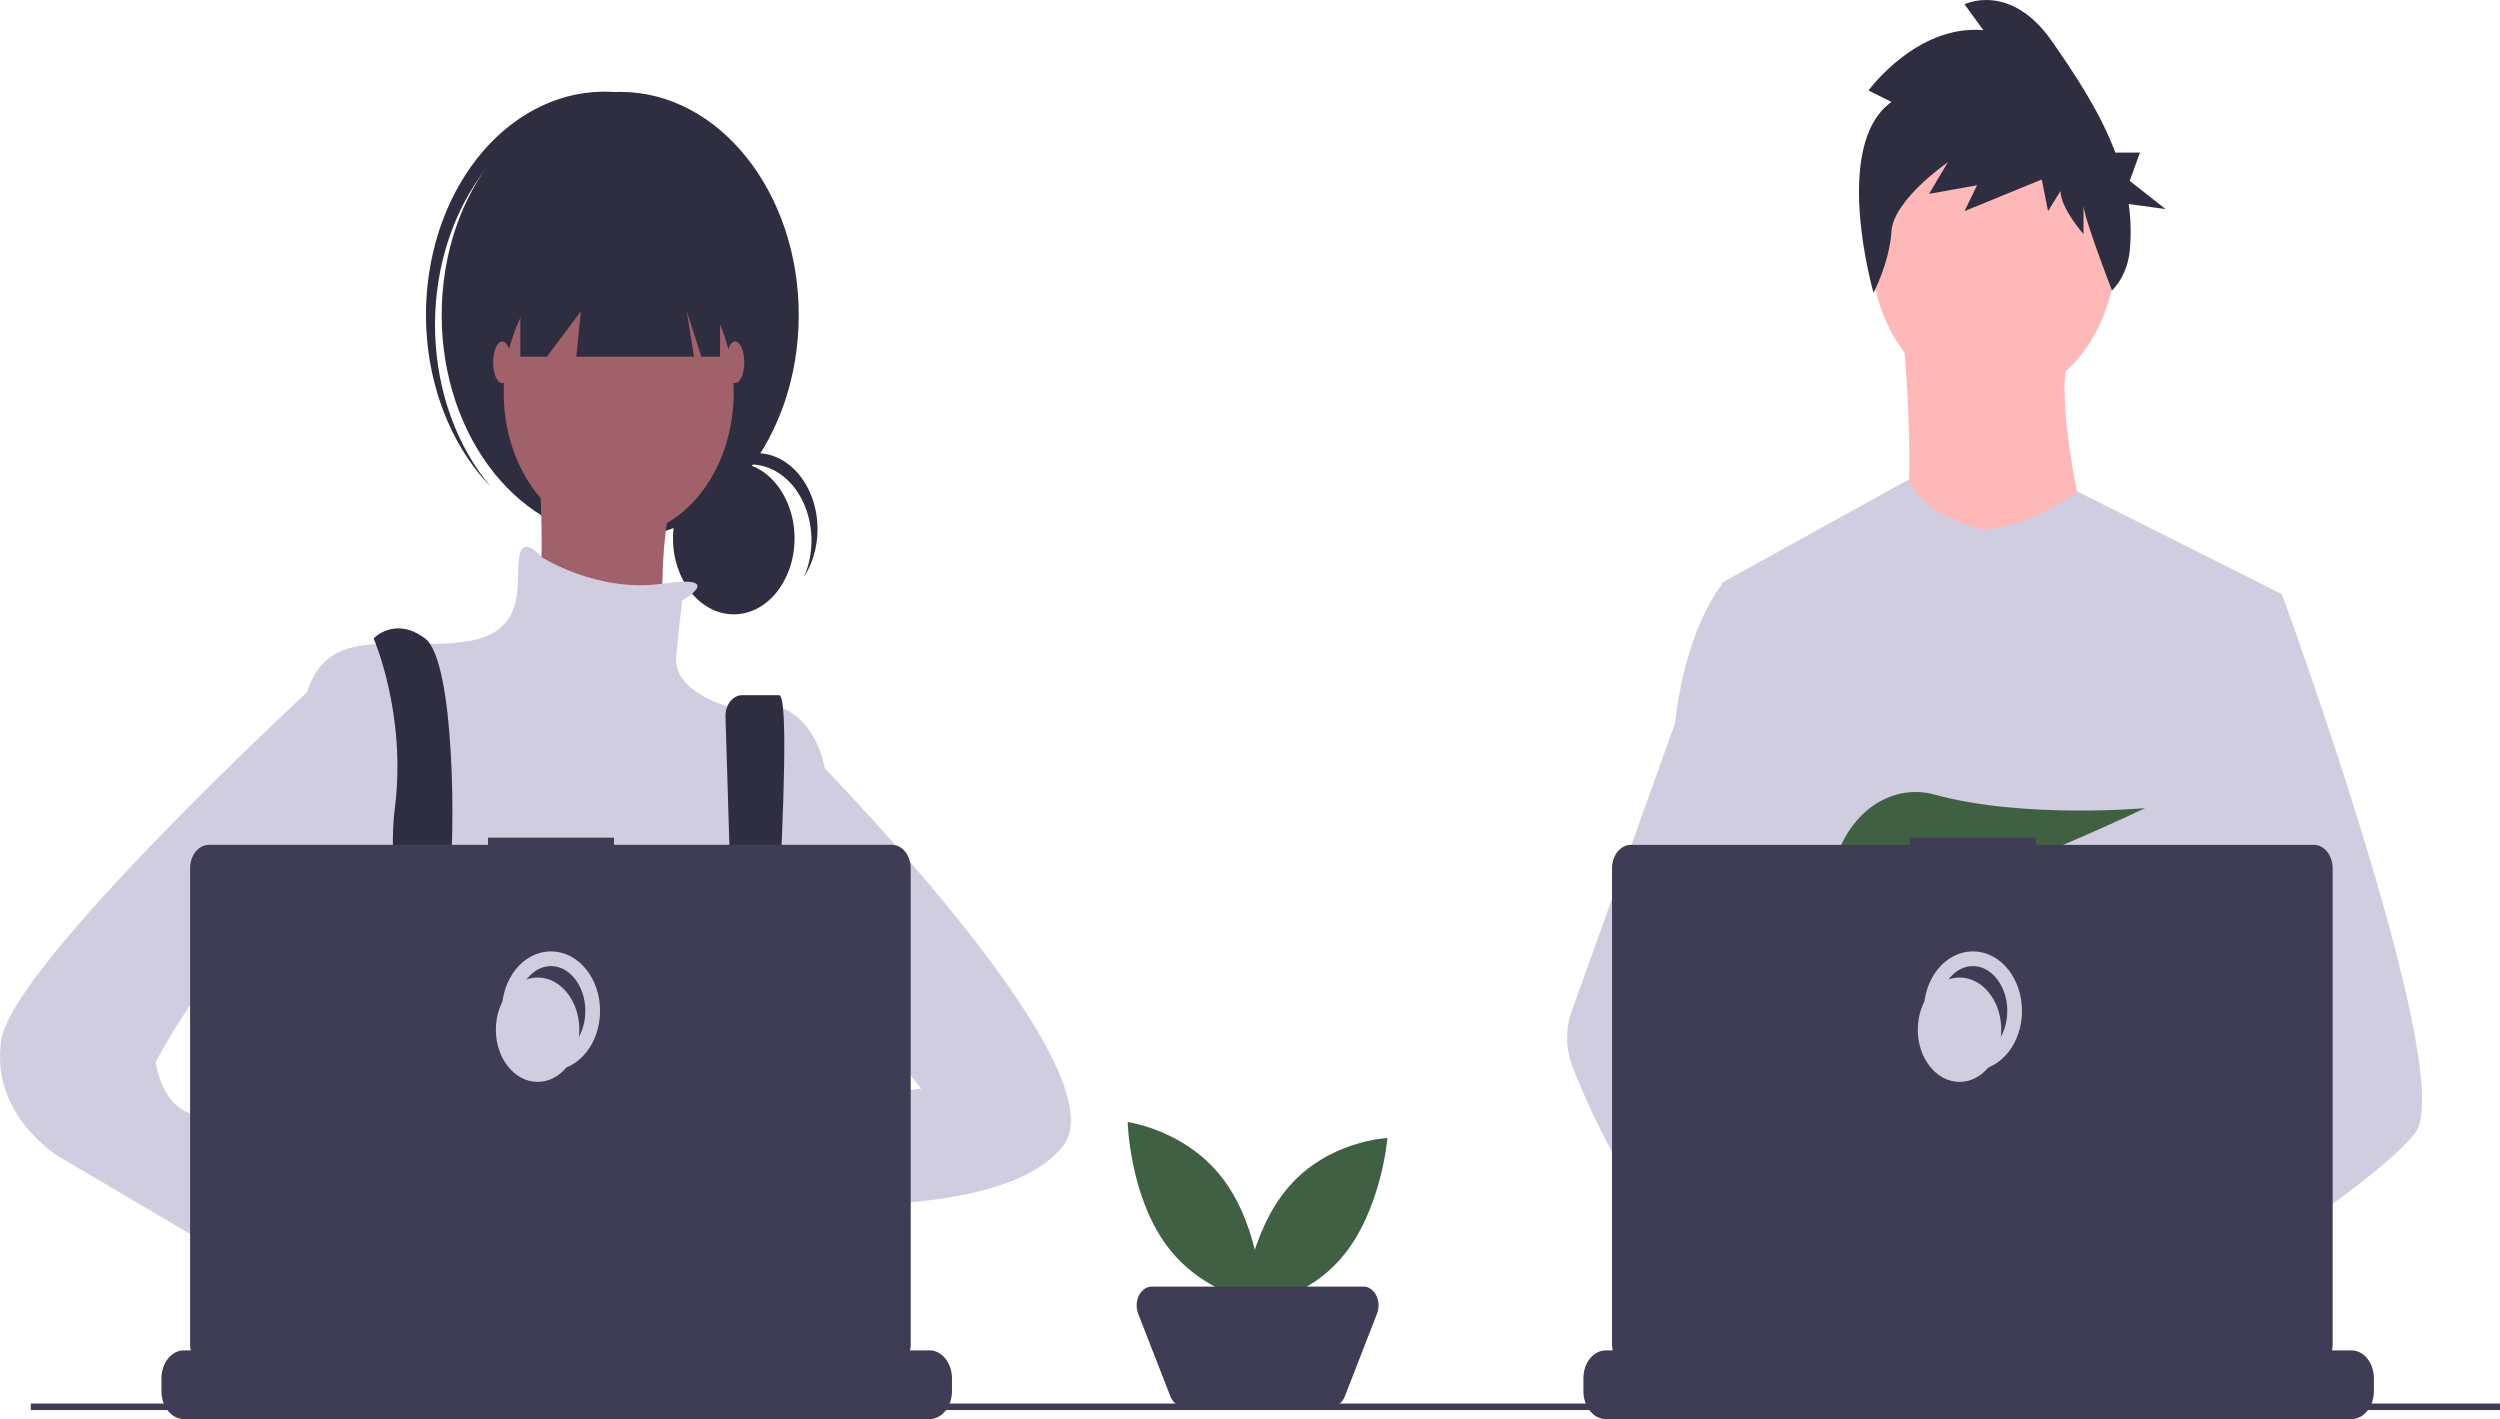 <svg width="340" height="193" viewBox="0 0 340 193" fill="none" xmlns="http://www.w3.org/2000/svg">
<g clip-path="url(#clip0)">
<path d="M166.419 160.453C171.501 167.27 171.763 177.288 171.763 177.288C171.763 177.288 163.787 176.255 158.705 169.439C153.623 162.623 153.361 152.604 153.361 152.604C153.361 152.604 161.337 153.637 166.419 160.453Z" fill="#406043"/>
<path d="M182.417 171.093C176.964 177.445 168.949 177.773 168.949 177.773C168.949 177.773 169.775 167.803 175.228 161.451C180.681 155.099 188.696 154.77 188.696 154.77C188.696 154.77 187.87 164.741 182.417 171.093Z" fill="#406043"/>
<path d="M181.061 191.323H161.005C160.62 191.323 160.243 191.188 159.917 190.933C159.59 190.678 159.328 190.313 159.16 189.881L154.793 178.66C154.641 178.27 154.571 177.837 154.589 177.403C154.608 176.968 154.714 176.547 154.899 176.179C155.083 175.81 155.34 175.506 155.644 175.296C155.948 175.085 156.29 174.974 156.638 174.974H185.428C185.776 174.974 186.118 175.085 186.422 175.296C186.726 175.506 186.983 175.81 187.167 176.179C187.352 176.547 187.458 176.968 187.477 177.403C187.495 177.837 187.425 178.27 187.273 178.66L182.906 189.881C182.738 190.313 182.475 190.678 182.149 190.933C181.823 191.188 181.446 191.323 181.061 191.323Z" fill="#3F3D56"/>
<path d="M271.135 54.487C280.358 54.487 287.835 45.141 287.835 33.612C287.835 22.083 280.358 12.737 271.135 12.737C261.911 12.737 254.435 22.083 254.435 33.612C254.435 45.141 261.911 54.487 271.135 54.487Z" fill="#FFB8B8"/>
<path d="M258.67 44.049C258.67 44.049 261.816 73.697 256.975 77.025C252.135 80.353 285.777 80.656 285.777 80.656C285.777 80.656 278.274 54.94 281.662 47.075L258.67 44.049Z" fill="#FFB8B8"/>
<path d="M310.343 80.806L307.545 96.731L301.629 130.423L301.452 132.269L299.41 153.63L298.052 167.821L297.141 177.353C291.605 180.91 287.592 183.365 287.592 183.365C287.592 183.365 287.247 181.202 286.69 178.435C282.804 179.891 275.614 182.307 269.521 182.789C271.74 185.881 272.76 188.784 271.377 190.928C267.203 197.389 249.97 183.854 243.943 178.806C243.803 180.015 243.75 181.237 243.784 182.457L239.172 178.023L239.628 167.821L240.398 150.558L241.366 128.91C241.061 127.983 240.805 127.032 240.6 126.063C239.188 119.784 237.473 107.245 236.158 96.731C235.1 88.269 234.305 81.118 234.137 79.596C234.114 79.398 234.103 79.295 234.103 79.295L259.636 65.193C261.45 70.453 269.923 72.034 269.923 72.034C276.943 71.429 282.446 66.802 282.446 66.802L310.343 80.806Z" fill="#D0CDE1"/>
<path d="M289.529 177.316C289.529 177.316 288.448 177.779 286.69 178.435C282.805 179.891 275.615 182.307 269.522 182.789C264.276 183.209 259.843 182.199 259.032 177.921C258.685 176.081 259.177 174.568 260.252 173.325C263.458 169.609 271.834 168.278 278.476 167.821C280.352 167.693 282.087 167.633 283.531 167.611C285.984 167.571 287.592 167.633 287.592 167.633L287.631 167.821L289.529 177.316Z" fill="#FFB8B8"/>
<path d="M257.242 13.866L254.119 12.304C254.119 12.304 260.648 3.319 269.732 4.1L267.177 0.584C267.177 0.584 273.422 -2.541 279.099 5.663C282.083 9.975 285.536 15.044 287.689 20.754H291.033L289.637 24.595L294.522 28.437L289.508 27.747C289.807 29.85 289.853 31.998 289.644 34.118C289.429 36.239 288.563 38.173 287.229 39.511C287.229 39.511 283.357 29.492 283.357 27.929V31.836C283.357 31.836 280.234 28.32 280.234 25.976L278.531 28.71L277.68 24.413L267.177 28.71L268.88 25.195L262.351 26.367L264.906 22.07C264.906 22.07 257.526 27.148 257.242 31.445C256.958 35.742 254.798 39.814 254.798 39.814C254.798 39.814 249.01 19.726 257.242 13.866Z" fill="#2F2E41"/>
<path d="M328.494 154.019C326.794 156.324 322.579 159.796 317.469 163.554C315.568 164.951 313.545 166.39 311.48 167.821C306.554 171.236 301.397 174.619 297.141 177.353C291.605 180.91 287.592 183.365 287.592 183.365C287.592 183.365 287.247 181.202 286.69 178.435C285.945 174.73 284.823 169.941 283.654 167.821C283.613 167.747 283.572 167.679 283.531 167.611C283.191 167.051 282.848 166.725 282.509 166.725L299.41 153.63L306.713 147.97L301.452 132.269L294.852 112.574L298.835 96.731L302.839 80.806H310.342C310.342 80.806 312.827 87.585 316.004 97.037C316.479 98.451 316.969 99.924 317.469 101.446C324.005 121.317 332.153 149.065 328.494 154.019Z" fill="#D0CDE1"/>
<path d="M271.377 190.928C267.203 197.389 249.971 183.854 243.943 178.806C242.631 177.708 241.85 177.012 241.85 177.012L247.364 167.821L249.11 164.911C249.11 164.911 250.672 165.947 252.982 167.633C253.066 167.696 253.15 167.758 253.236 167.821C255.228 169.283 257.728 171.193 260.251 173.325C263.733 176.269 267.253 179.627 269.522 182.789C271.74 185.881 272.76 188.785 271.377 190.928Z" fill="#FFB8B8"/>
<path d="M252.982 167.633C252.366 167.63 251.75 167.693 251.142 167.821C245.921 168.942 244.382 174.849 243.943 178.806C243.803 180.015 243.75 181.237 243.784 182.457L239.172 178.023L237.491 176.408C233.447 174.645 229.843 171.514 226.718 167.821C224.007 164.56 221.575 160.955 219.462 157.065C217.357 153.23 215.481 149.207 213.848 145.029C213.393 143.863 213.148 142.586 213.131 141.288C213.114 139.991 213.326 138.704 213.751 137.52L219.462 121.609L227.81 98.355C227.872 97.801 227.939 97.26 228.012 96.731C229.668 84.865 234.103 79.596 234.103 79.596H237.491L239.758 96.731L242.574 118.018L240.6 126.063L236.04 144.643L240.398 150.558L252.982 167.633Z" fill="#D0CDE1"/>
<path d="M256.817 118.035L259.713 122.26C260.79 122.003 261.913 121.702 263.071 121.363L262.239 118.035L264.273 121.002C276.536 117.232 291.736 109.902 291.736 109.902C291.736 109.902 275.326 111.406 263.074 108.06C257.653 106.58 252.075 109.939 249.851 116.293C248.558 119.986 248.761 123.186 253.347 123.186C254.896 123.153 256.441 122.972 257.969 122.643L256.817 118.035Z" fill="#406043"/>
<path d="M322.851 187.465V189.188C322.852 189.661 322.782 190.129 322.645 190.57C322.584 190.766 322.51 190.956 322.424 191.138C322.154 191.706 321.77 192.176 321.31 192.502C320.85 192.829 320.33 193 319.801 193H218.39C217.861 193 217.342 192.829 216.882 192.502C216.422 192.176 216.038 191.706 215.767 191.138C215.682 190.956 215.608 190.766 215.547 190.57C215.41 190.129 215.34 189.661 215.34 189.188V187.465C215.34 186.964 215.419 186.468 215.572 186.005C215.726 185.543 215.95 185.122 216.233 184.768C216.517 184.414 216.853 184.134 217.223 183.942C217.593 183.751 217.99 183.652 218.39 183.652H224.236V182.849C224.236 182.828 224.239 182.807 224.245 182.788C224.252 182.769 224.261 182.751 224.273 182.736C224.285 182.722 224.299 182.71 224.314 182.702C224.33 182.694 224.346 182.69 224.363 182.69H227.413C227.43 182.69 227.446 182.694 227.462 182.702C227.477 182.71 227.491 182.722 227.503 182.736C227.515 182.751 227.524 182.769 227.53 182.788C227.537 182.807 227.54 182.828 227.54 182.849V183.652H229.445V182.849C229.445 182.828 229.449 182.807 229.455 182.788C229.461 182.769 229.471 182.751 229.483 182.736C229.494 182.722 229.509 182.71 229.524 182.702C229.539 182.694 229.556 182.69 229.573 182.69H232.623C232.639 182.69 232.656 182.694 232.671 182.702C232.687 182.71 232.701 182.722 232.713 182.736C232.724 182.751 232.734 182.769 232.74 182.788C232.747 182.807 232.75 182.828 232.75 182.849V183.652H234.657V182.849C234.657 182.828 234.661 182.807 234.667 182.788C234.673 182.769 234.683 182.751 234.695 182.736C234.706 182.722 234.72 182.71 234.736 182.702C234.751 182.694 234.768 182.69 234.785 182.69H237.835C237.851 182.69 237.868 182.694 237.883 182.702C237.899 182.71 237.913 182.722 237.924 182.736C237.936 182.751 237.946 182.769 237.952 182.788C237.958 182.807 237.962 182.828 237.962 182.849V183.652H239.867V182.849C239.867 182.828 239.87 182.807 239.877 182.788C239.883 182.769 239.892 182.751 239.904 182.736C239.916 182.722 239.93 182.71 239.946 182.702C239.961 182.694 239.978 182.69 239.994 182.69H243.044C243.061 182.69 243.077 182.694 243.093 182.702C243.108 182.71 243.122 182.722 243.134 182.736C243.146 182.751 243.155 182.769 243.162 182.788C243.168 182.807 243.171 182.828 243.171 182.849V183.652H245.077V182.849C245.077 182.828 245.08 182.807 245.086 182.788C245.093 182.769 245.102 182.751 245.114 182.736C245.126 182.722 245.14 182.71 245.155 182.702C245.171 182.694 245.187 182.69 245.204 182.69H248.254C248.271 182.69 248.287 182.694 248.303 182.702C248.318 182.71 248.332 182.722 248.344 182.736C248.356 182.751 248.365 182.769 248.371 182.788C248.378 182.807 248.381 182.828 248.381 182.849V183.652H250.289V182.849C250.289 182.828 250.292 182.807 250.298 182.788C250.305 182.769 250.314 182.751 250.326 182.736C250.338 182.722 250.352 182.71 250.367 182.702C250.383 182.694 250.399 182.69 250.416 182.69H253.466C253.482 182.69 253.499 182.694 253.514 182.702C253.53 182.71 253.544 182.722 253.556 182.736C253.568 182.751 253.577 182.769 253.583 182.788C253.59 182.807 253.593 182.828 253.593 182.849V183.652H255.498V182.849C255.498 182.828 255.502 182.807 255.508 182.788C255.514 182.769 255.524 182.751 255.535 182.736C255.547 182.722 255.561 182.71 255.577 182.702C255.592 182.694 255.609 182.69 255.625 182.69H279.516C279.533 182.69 279.55 182.694 279.565 182.702C279.58 182.71 279.594 182.722 279.606 182.736C279.618 182.751 279.627 182.769 279.634 182.788C279.64 182.807 279.644 182.828 279.644 182.849V183.652H281.551V182.849C281.551 182.828 281.554 182.807 281.561 182.788C281.567 182.769 281.576 182.751 281.588 182.736C281.6 182.722 281.614 182.71 281.63 182.702C281.645 182.694 281.662 182.69 281.678 182.69H284.728C284.762 182.69 284.794 182.707 284.818 182.737C284.842 182.767 284.855 182.807 284.855 182.849V183.652H286.761V182.849C286.761 182.828 286.764 182.807 286.77 182.788C286.777 182.769 286.786 182.751 286.798 182.736C286.81 182.722 286.824 182.71 286.839 182.702C286.855 182.694 286.871 182.69 286.888 182.69H289.938C289.955 182.69 289.971 182.694 289.987 182.702C290.002 182.71 290.016 182.722 290.028 182.736C290.04 182.751 290.049 182.769 290.055 182.788C290.062 182.807 290.065 182.828 290.065 182.849V183.652H291.97V182.849C291.97 182.828 291.974 182.807 291.98 182.788C291.986 182.769 291.996 182.751 292.008 182.736C292.019 182.722 292.033 182.71 292.049 182.702C292.064 182.694 292.081 182.69 292.098 182.69H295.148C295.164 182.69 295.181 182.694 295.196 182.702C295.212 182.71 295.226 182.722 295.238 182.736C295.249 182.751 295.259 182.769 295.265 182.788C295.271 182.807 295.275 182.828 295.275 182.849V183.652H297.182V182.849C297.182 182.828 297.186 182.807 297.192 182.788C297.198 182.769 297.208 182.751 297.22 182.736C297.231 182.722 297.245 182.71 297.261 182.702C297.276 182.694 297.293 182.69 297.31 182.69H300.359C300.393 182.69 300.425 182.707 300.448 182.737C300.472 182.767 300.485 182.807 300.484 182.849V183.652H302.392V182.849C302.392 182.828 302.395 182.807 302.402 182.788C302.408 182.769 302.417 182.751 302.429 182.736C302.441 182.722 302.455 182.71 302.47 182.702C302.486 182.694 302.502 182.69 302.519 182.69H305.569C305.586 182.69 305.602 182.694 305.618 182.702C305.633 182.71 305.647 182.722 305.659 182.736C305.671 182.751 305.68 182.769 305.687 182.788C305.693 182.807 305.696 182.828 305.696 182.849V183.652H307.602V182.849C307.602 182.828 307.605 182.807 307.611 182.788C307.618 182.769 307.627 182.751 307.639 182.736C307.651 182.722 307.665 182.71 307.68 182.702C307.696 182.694 307.712 182.69 307.729 182.69H310.779C310.795 182.69 310.812 182.694 310.827 182.702C310.843 182.71 310.857 182.722 310.869 182.736C310.881 182.751 310.89 182.769 310.896 182.788C310.903 182.807 310.906 182.828 310.906 182.849V183.652H319.801C320.202 183.652 320.599 183.751 320.969 183.942C321.339 184.134 321.675 184.414 321.958 184.768C322.242 185.122 322.466 185.543 322.619 186.005C322.773 186.468 322.851 186.964 322.851 187.465Z" fill="#3F3D56"/>
<path d="M314.686 114.899H276.887V113.925H259.747V114.899H221.792C221.456 114.899 221.124 114.981 220.814 115.142C220.503 115.303 220.222 115.538 219.984 115.835C219.747 116.132 219.558 116.484 219.43 116.872C219.301 117.259 219.235 117.675 219.235 118.095V182.792C219.235 183.64 219.505 184.453 219.984 185.052C220.464 185.651 221.114 185.988 221.792 185.988H314.686C315.364 185.988 316.014 185.651 316.494 185.052C316.973 184.453 317.242 183.64 317.242 182.792V118.095C317.242 117.675 317.176 117.259 317.048 116.872C316.919 116.484 316.731 116.132 316.494 115.835C316.256 115.538 315.974 115.303 315.664 115.142C315.354 114.981 315.021 114.899 314.686 114.899Z" fill="#3F3D56"/>
<path d="M268.313 144.583C271.449 144.583 273.991 141.406 273.991 137.486C273.991 133.567 271.449 130.389 268.313 130.389C265.178 130.389 262.636 133.567 262.636 137.486C262.636 141.406 265.178 144.583 268.313 144.583Z" stroke="#D0CDE1" stroke-width="2" stroke-miterlimit="10"/>
<path d="M266.497 147.138C269.632 147.138 272.174 143.96 272.174 140.041C272.174 136.122 269.632 132.944 266.497 132.944C263.361 132.944 260.819 136.122 260.819 140.041C260.819 143.96 263.361 147.138 266.497 147.138Z" fill="#D0CDE1"/>
<path d="M99.793 83.549C104.358 83.549 108.059 78.924 108.059 73.218C108.059 67.511 104.358 62.886 99.793 62.886C95.228 62.886 91.528 67.511 91.528 73.218C91.528 78.924 95.228 83.549 99.793 83.549Z" fill="#2F2E41"/>
<path d="M102.096 63.17C103.527 63.17 104.932 63.635 106.176 64.517C107.42 65.4 108.46 66.671 109.193 68.207C109.926 69.742 110.328 71.489 110.36 73.276C110.391 75.064 110.051 76.831 109.372 78.405C110.089 77.284 110.611 75.99 110.905 74.603C111.199 73.216 111.259 71.768 111.08 70.35C110.902 68.933 110.489 67.578 109.868 66.371C109.248 65.164 108.433 64.132 107.476 63.341C106.518 62.549 105.44 62.016 104.308 61.775C103.177 61.533 102.018 61.589 100.904 61.938C99.791 62.288 98.748 62.923 97.843 63.804C96.937 64.685 96.188 65.793 95.643 67.055C96.416 65.843 97.397 64.864 98.514 64.191C99.632 63.519 100.856 63.169 102.096 63.17Z" fill="#2F2E41"/>
<path d="M84.348 73.196C97.757 73.196 108.628 59.608 108.628 42.846C108.628 26.085 97.757 12.497 84.348 12.497C70.939 12.497 60.068 26.085 60.068 42.846C60.068 59.608 70.939 73.196 84.348 73.196Z" fill="#2F2E41"/>
<path d="M65.293 24.016C69.476 18.135 75.324 14.515 81.602 13.922C87.88 13.328 94.097 15.806 98.941 20.834C98.743 20.598 98.546 20.36 98.34 20.131C93.527 14.783 87.212 12.044 80.784 12.516C74.356 12.988 68.341 16.633 64.062 22.649C59.784 28.665 57.593 36.558 57.971 44.594C58.348 52.629 61.264 60.148 66.077 65.495C66.283 65.725 66.495 65.941 66.706 66.159C62.144 60.735 59.447 53.308 59.183 45.445C58.919 37.582 61.11 29.898 65.293 24.016Z" fill="#2F2E41"/>
<path d="M84.143 72.938C92.779 72.938 99.78 64.187 99.78 53.391C99.78 42.596 92.779 33.844 84.143 33.844C75.506 33.844 68.505 42.596 68.505 53.391C68.505 64.187 75.506 72.938 84.143 72.938Z" fill="#A0616A"/>
<path d="M73.032 59.564C73.032 59.564 75.089 83.226 71.797 85.798C68.505 88.37 90.727 91.971 90.727 91.971C90.727 91.971 87.435 66.251 95.665 59.564L73.032 59.564Z" fill="#A0616A"/>
<path d="M92.785 81.683C92.785 81.683 98.912 78.106 90.087 79.38C81.262 80.654 73.648 75.768 73.648 75.768C73.648 75.768 70.974 72.424 70.562 76.025C70.151 79.626 71.797 86.313 62.743 87.341C53.69 88.37 45.46 85.284 42.167 93C38.875 100.716 40.521 134.152 40.521 134.152C40.521 134.152 46.694 161.929 51.633 166.044C56.571 170.159 99.78 164.501 99.78 164.501L112.126 136.724V104.317C112.126 104.317 110.48 93 98.957 96.086C98.957 96.086 91.55 94.029 91.962 89.399C92.373 84.77 92.785 81.683 92.785 81.683Z" fill="#D0CDE1"/>
<path d="M53.266 185.702C53.52 184.316 53.69 183.533 53.69 183.533L53.559 182.406L52.203 170.898L51.633 166.044C56.57 163.472 57.805 151.64 57.805 151.64L57.992 151.501L58.834 150.871V150.868L61.859 148.6L61.92 148.554L63.142 149.571L65.624 151.64C68.879 154.675 72.603 156.828 76.561 157.962C80.519 159.095 84.622 159.184 88.609 158.223C90.465 157.826 92.279 157.17 94.019 156.27L100.005 153.775L100.191 153.698L100.375 153.732L103.886 154.396L103.95 154.411L104.24 154.465L103.427 161.49L102.249 171.701C105.362 173.762 108.131 177.634 110.551 182.406C111.087 183.462 111.607 184.56 112.109 185.702C112.763 187.178 113.388 188.714 113.983 190.286C114.056 190.474 114.126 190.664 114.196 190.854C114.426 191.47 114.653 192.092 114.873 192.716H52.176C52.257 192.089 52.339 191.49 52.419 190.914C52.423 190.894 52.426 190.874 52.428 190.854C52.457 190.661 52.484 190.474 52.509 190.286C52.786 188.413 53.054 186.849 53.266 185.702Z" fill="#2F2E41"/>
<path d="M50.81 86.827C50.81 86.827 55.336 97.115 53.69 109.975C52.044 122.835 58.629 154.727 58.629 154.727L63.567 153.184C63.567 153.184 60.275 126.436 61.098 120.263C61.921 114.09 61.921 89.913 57.805 86.827C53.69 83.741 50.81 86.827 50.81 86.827Z" fill="#2F2E41"/>
<path d="M98.668 97.518L100.398 154.47L103.69 157.042C103.69 157.042 108.422 94.543 105.953 94.543H100.929C100.622 94.543 100.318 94.621 100.036 94.773C99.754 94.924 99.499 95.146 99.288 95.424C99.076 95.702 98.912 96.031 98.806 96.391C98.699 96.752 98.652 97.135 98.668 97.518Z" fill="#2F2E41"/>
<path d="M60.892 153.441C62.028 153.441 62.949 152.29 62.949 150.869C62.949 149.449 62.028 148.297 60.892 148.297C59.755 148.297 58.834 149.449 58.834 150.869C58.834 152.29 59.755 153.441 60.892 153.441Z" fill="#406043"/>
<path d="M102.044 156.013C103.18 156.013 104.102 154.862 104.102 153.441C104.102 152.021 103.18 150.869 102.044 150.869C100.908 150.869 99.986 152.021 99.986 153.441C99.986 154.862 100.908 156.013 102.044 156.013Z" fill="#406043"/>
<path d="M70.768 28.957V48.505H74.389L78.998 42.332L78.381 48.505H94.389L93.402 42.332L95.377 48.505H97.928V28.957H70.768Z" fill="#2F2E41"/>
<path d="M68.299 52.105C68.981 52.105 69.534 50.839 69.534 49.276C69.534 47.714 68.981 46.447 68.299 46.447C67.617 46.447 67.064 47.714 67.064 49.276C67.064 50.839 67.617 52.105 68.299 52.105Z" fill="#A0616A"/>
<path d="M99.986 52.105C100.668 52.105 101.221 50.839 101.221 49.276C101.221 47.714 100.668 46.447 99.986 46.447C99.304 46.447 98.751 47.714 98.751 49.276C98.751 50.839 99.304 52.105 99.986 52.105Z" fill="#A0616A"/>
<path d="M108.422 153.184C108.422 153.184 89.698 148.812 88.464 156.528C87.229 164.244 109.245 160.9 109.245 160.9L108.422 153.184Z" fill="#A0616A"/>
<path d="M108.011 100.201C108.011 100.201 152.866 144.954 144.636 155.756C136.405 166.559 105.13 163.472 105.13 163.472L107.187 150.612L125.294 148.04L116.241 136.724L108.011 137.752V100.201Z" fill="#D0CDE1"/>
<path d="M41.756 174.789L47.517 180.447C47.517 180.447 51.632 196.393 57.805 191.764C63.978 187.134 52.044 170.674 52.044 170.674L45.048 167.587L41.756 174.789Z" fill="#A0616A"/>
<path d="M47.517 91.971L41.771 94.132C41.771 94.132 1.838 131.065 0.192 141.353C-1.454 151.641 8.011 157.299 8.011 157.299L43.813 178.39L47.517 166.044L30.645 155.242C30.645 155.242 31.879 152.155 26.941 151.641C22.003 151.127 21.18 144.439 21.18 144.439C21.18 144.439 31.056 125.407 36.406 129.522C41.756 133.637 43.402 136.724 43.402 136.724L47.517 91.971Z" fill="#D0CDE1"/>
<path d="M129.469 187.465V189.188C129.469 189.661 129.399 190.129 129.262 190.57C129.201 190.766 129.127 190.956 129.042 191.138C128.771 191.706 128.387 192.176 127.927 192.502C127.467 192.829 126.947 193 126.419 193H25.008C24.479 193 23.959 192.829 23.499 192.502C23.039 192.176 22.655 191.706 22.384 191.138C22.299 190.956 22.225 190.766 22.164 190.57C22.027 190.129 21.957 189.661 21.957 189.188V187.465C21.957 186.964 22.036 186.468 22.189 186.005C22.343 185.543 22.567 185.122 22.851 184.768C23.134 184.414 23.47 184.134 23.84 183.942C24.21 183.751 24.607 183.652 25.008 183.652H30.853V182.849C30.853 182.828 30.856 182.807 30.863 182.788C30.869 182.769 30.878 182.751 30.89 182.736C30.902 182.722 30.916 182.71 30.931 182.702C30.947 182.694 30.963 182.69 30.98 182.69H34.03C34.047 182.69 34.063 182.694 34.079 182.702C34.094 182.71 34.108 182.722 34.12 182.736C34.132 182.751 34.141 182.769 34.148 182.788C34.154 182.807 34.157 182.828 34.157 182.849V183.652H36.063V182.849C36.063 182.828 36.066 182.807 36.072 182.788C36.079 182.769 36.088 182.751 36.1 182.736C36.112 182.722 36.126 182.71 36.141 182.702C36.157 182.694 36.173 182.69 36.19 182.69H39.24C39.257 182.69 39.273 182.694 39.288 182.702C39.304 182.71 39.318 182.722 39.33 182.736C39.342 182.751 39.351 182.769 39.357 182.788C39.364 182.807 39.367 182.828 39.367 182.849V183.652H41.275V182.849C41.275 182.828 41.278 182.807 41.284 182.788C41.291 182.769 41.3 182.751 41.312 182.736C41.324 182.722 41.338 182.71 41.353 182.702C41.368 182.694 41.385 182.69 41.402 182.69H44.452C44.468 182.69 44.485 182.694 44.5 182.702C44.516 182.71 44.53 182.722 44.542 182.736C44.553 182.751 44.563 182.769 44.569 182.788C44.576 182.807 44.579 182.828 44.579 182.849V183.652H46.484V182.849C46.484 182.828 46.487 182.807 46.494 182.788C46.5 182.769 46.51 182.751 46.521 182.736C46.533 182.722 46.547 182.71 46.563 182.702C46.578 182.694 46.595 182.69 46.611 182.69H49.661C49.678 182.69 49.695 182.694 49.71 182.702C49.725 182.71 49.739 182.722 49.751 182.736C49.763 182.751 49.773 182.769 49.779 182.788C49.785 182.807 49.789 182.828 49.788 182.849V183.652H51.694V182.849C51.694 182.828 51.697 182.807 51.703 182.788C51.71 182.769 51.719 182.751 51.731 182.736C51.743 182.722 51.757 182.71 51.772 182.702C51.788 182.694 51.804 182.69 51.821 182.69H54.871C54.888 182.69 54.904 182.694 54.92 182.702C54.935 182.71 54.949 182.722 54.961 182.736C54.973 182.751 54.982 182.769 54.989 182.788C54.995 182.807 54.998 182.828 54.998 182.849V183.652H56.906V182.849C56.906 182.828 56.909 182.807 56.915 182.788C56.922 182.769 56.931 182.751 56.943 182.736C56.955 182.722 56.969 182.71 56.984 182.702C57 182.694 57.016 182.69 57.033 182.69H60.083C60.1 182.69 60.116 182.694 60.132 182.702C60.147 182.71 60.161 182.722 60.173 182.736C60.185 182.751 60.194 182.769 60.2 182.788C60.207 182.807 60.21 182.828 60.21 182.849V183.652H62.115V182.849C62.115 182.828 62.119 182.807 62.125 182.788C62.132 182.769 62.141 182.751 62.153 182.736C62.164 182.722 62.178 182.71 62.194 182.702C62.209 182.694 62.226 182.69 62.243 182.69H86.133C86.15 182.69 86.167 182.694 86.182 182.702C86.198 182.71 86.212 182.722 86.224 182.736C86.235 182.751 86.245 182.769 86.251 182.788C86.257 182.807 86.261 182.828 86.261 182.849V183.652H88.168V182.849C88.168 182.828 88.171 182.807 88.178 182.788C88.184 182.769 88.194 182.751 88.206 182.736C88.217 182.722 88.231 182.71 88.247 182.702C88.262 182.694 88.279 182.69 88.295 182.69H91.345C91.379 182.69 91.411 182.707 91.435 182.737C91.459 182.767 91.472 182.807 91.473 182.849V183.652H93.378V182.849C93.378 182.828 93.381 182.807 93.388 182.788C93.394 182.769 93.403 182.751 93.415 182.736C93.427 182.722 93.441 182.71 93.456 182.702C93.472 182.694 93.488 182.69 93.505 182.69H96.555C96.572 182.69 96.588 182.694 96.604 182.702C96.619 182.71 96.633 182.722 96.645 182.736C96.657 182.751 96.666 182.769 96.673 182.788C96.679 182.807 96.682 182.828 96.682 182.849V183.652H98.588V182.849C98.588 182.828 98.591 182.807 98.597 182.788C98.604 182.769 98.613 182.751 98.625 182.736C98.637 182.722 98.651 182.71 98.666 182.702C98.681 182.694 98.698 182.69 98.715 182.69H101.765C101.781 182.69 101.798 182.694 101.813 182.702C101.829 182.71 101.843 182.722 101.855 182.736C101.866 182.751 101.876 182.769 101.882 182.788C101.889 182.807 101.892 182.828 101.892 182.849V183.652H103.799V182.849C103.799 182.828 103.803 182.807 103.809 182.788C103.816 182.769 103.825 182.751 103.837 182.736C103.849 182.722 103.863 182.71 103.878 182.702C103.893 182.694 103.91 182.69 103.927 182.69H106.977C107.01 182.69 107.042 182.707 107.065 182.737C107.089 182.767 107.102 182.807 107.102 182.849V183.652H109.009V182.849C109.009 182.828 109.012 182.807 109.019 182.788C109.025 182.769 109.035 182.751 109.046 182.736C109.058 182.722 109.072 182.71 109.088 182.702C109.103 182.694 109.12 182.69 109.136 182.69H112.186C112.203 182.69 112.22 182.694 112.235 182.702C112.25 182.71 112.264 182.722 112.276 182.736C112.288 182.751 112.297 182.769 112.304 182.788C112.31 182.807 112.313 182.828 112.313 182.849V183.652H114.219V182.849C114.219 182.828 114.222 182.807 114.228 182.788C114.235 182.769 114.244 182.751 114.256 182.736C114.268 182.722 114.282 182.71 114.297 182.702C114.313 182.694 114.329 182.69 114.346 182.69H117.396C117.413 182.69 117.429 182.694 117.445 182.702C117.46 182.71 117.474 182.722 117.486 182.736C117.498 182.751 117.507 182.769 117.513 182.788C117.52 182.807 117.523 182.828 117.523 182.849V183.652H126.419C126.819 183.652 127.216 183.751 127.586 183.942C127.956 184.134 128.292 184.414 128.575 184.768C128.859 185.122 129.083 185.543 129.237 186.005C129.39 186.468 129.469 186.964 129.469 187.465Z" fill="#3F3D56"/>
<path d="M121.303 114.897H83.504V113.924H66.364V114.897H28.409C27.731 114.897 27.081 115.234 26.601 115.833C26.122 116.433 25.852 117.246 25.852 118.093V182.791C25.852 183.638 26.122 184.451 26.601 185.051C27.081 185.65 27.731 185.987 28.409 185.987H121.303C121.981 185.987 122.631 185.65 123.111 185.051C123.59 184.451 123.86 183.638 123.86 182.791V118.093C123.86 117.246 123.59 116.433 123.111 115.833C122.631 115.234 121.981 114.897 121.303 114.897Z" fill="#3F3D56"/>
<path d="M74.93 144.582C78.066 144.582 80.608 141.404 80.608 137.485C80.608 133.565 78.066 130.388 74.93 130.388C71.795 130.388 69.253 133.565 69.253 137.485C69.253 141.404 71.795 144.582 74.93 144.582Z" stroke="#D0CDE1" stroke-width="2" stroke-miterlimit="10"/>
<path d="M73.114 147.136C76.249 147.136 78.791 143.959 78.791 140.04C78.791 136.12 76.249 132.943 73.114 132.943C69.978 132.943 67.436 136.12 67.436 140.04C67.436 143.959 69.978 147.136 73.114 147.136Z" fill="#D0CDE1"/>
<path d="M340 190.881H4.187V191.765H340V190.881Z" fill="#3F3D56"/>
</g>
<defs>
<clipPath id="clip0">
<rect width="340" height="193" fill="white"/>
</clipPath>
</defs>
</svg>
